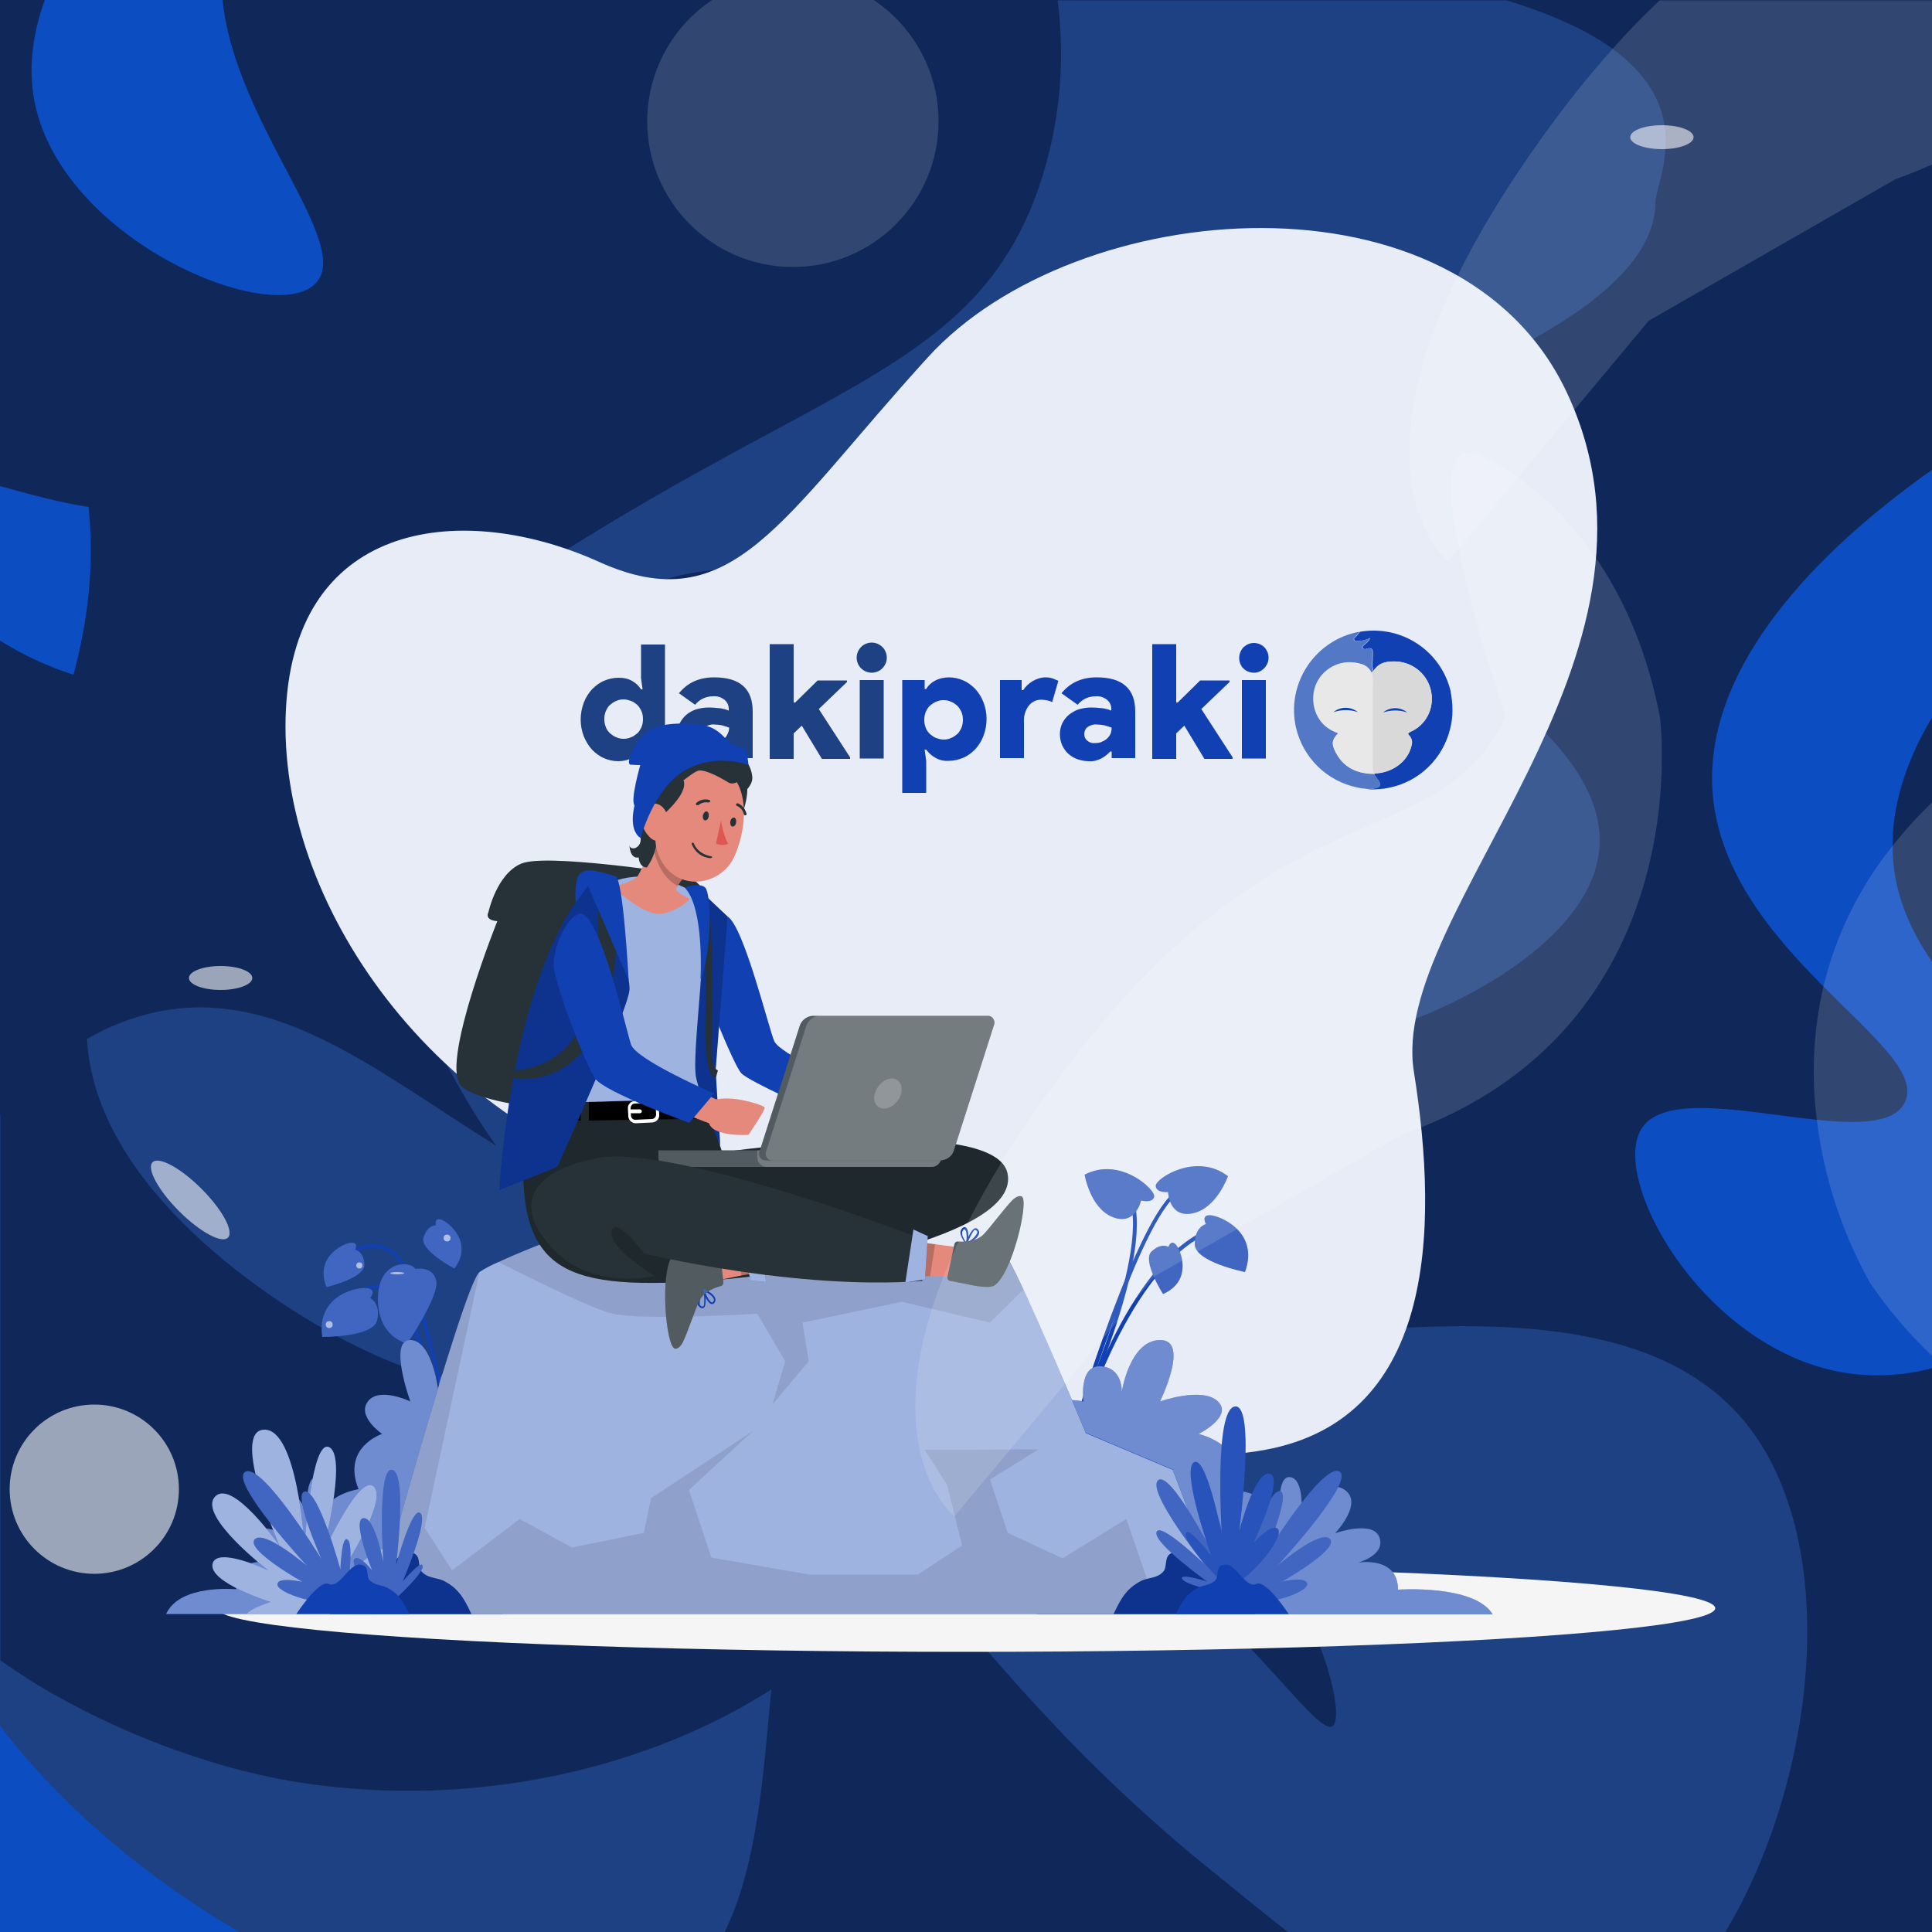 <?xml version="1.0" encoding="utf-8"?>
<!-- Generator: Adobe Illustrator 25.0.1, SVG Export Plug-In . SVG Version: 6.00 Build 0)  -->
<svg version="1.1" id="Layer_1" xmlns="http://www.w3.org/2000/svg" xmlns:xlink="http://www.w3.org/1999/xlink" x="0px" y="0px"
	 viewBox="0 0 500 500" style="enable-background:new 0 0 500 500;" xml:space="preserve">
<style type="text/css">
	.st0{fill:#102859;}
	.st1{fill:#0C4DC1;}
	.st2{fill:#1D4182;}
	.st3{fill:#1040B2;}
	.st4{opacity:0.9;fill:#FFFFFF;enable-background:new    ;}
	.st5{fill:#F5F5F5;}
	.st6{opacity:0.2;fill:#FFFFFF;enable-background:new    ;}
	.st7{opacity:0.4;fill:#FFFFFF;enable-background:new    ;}
	.st8{opacity:0.6;fill:#FFFFFF;enable-background:new    ;}
	.st9{opacity:0.1;enable-background:new    ;}
	.st10{opacity:0.2;enable-background:new    ;}
	.st11{opacity:0.1;fill:#FFFFFF;enable-background:new    ;}
	.st12{fill:#64A7DE;}
	.st13{fill:#B0CFE4;}
	.st14{fill:#5278C6;}
	.st15{fill:#D9D9D9;}
	.st16{fill:#E8E8E8;}
	.st17{fill:#263238;}
	.st18{fill:#E4897B;}
	.st19{fill:#FFFFFF;}
	.st20{fill:#DE5753;}
	.st21{opacity:0.14;fill:#FFFFFF;enable-background:new    ;}
	.st22{opacity:0.58;fill:#FFFFFF;enable-background:new    ;}
</style>
<g>
	<g id="Layer_2_1_">
		<rect y="0" class="st0" width="500" height="500"/>
		<path class="st0" d="M503.5,353.1v1c-0.3-0.2-0.6-0.5-0.9-0.7C502.9,353.3,503.2,353.2,503.5,353.1z"/>
		<path class="st1" d="M489.8,217.3c0,0.6,0,1.1,0,1.7c0,11.4,4.2,21.1,10.2,29.9v105.2c-5.3,1.4-10.8,2-16.3,1.8
			c-39.7-1.5-67.4-49.4-59-63.6c5.6-9.5,27.8-4.3,45.5-2.5c10.8,1.1,19.9,1,22.7-4.4c3.8-7.3-8-17-21-30.1
			c-13.4-13.5-28.2-30.7-28.8-52.6c-1-39.1,43.6-71.5,55.9-80.4l1-0.7v64.1C493.8,196,490.1,207,489.8,217.3z"/>
		<path class="st1" d="M87,162.9L87,162.9c-18,11-38.1,16.7-56.5,14.3c-3.9-0.5-7.8-1.4-11.5-2.6c-6.7-2.1-13-5.1-19-8.8v-40
			c7.6,2.1,15.6,4.3,22.9,5.4c9.6,1.4,17.8,0.8,22.1-4.5C57.5,111.4,37.8,57,0,40.2V0h107.7c8.9,7.8,22.4,22.2,30,42
			c3.2,8.2,5,16.9,5.4,25.7C144.9,106.2,119.2,143.1,87,162.9z"/>
		<path class="st1" d="M120.9,500H0v-59.5c4.8-0.7,9.8-1.2,14.7-1.4c23.7-1.3,48.4,2.6,70.1,17.7c2.8,2,5.4,4.1,7.9,6.3
			C100.8,470.1,113,482.7,120.9,500z"/>
		<path class="st2" d="M283.3,267.1c2.2,0.4,4.5,0.8,6.8,1.3c-7.6,10.4-16.9,19.6-27.4,27.1c-11.3,8.2-23.9,14.6-37.2,18.9
			c1.3-16.3,11-34.2,23.8-42.8C260,264.2,270.8,264.9,283.3,267.1z"/>
		<path class="st2" d="M446.5,500H333.3c-7.2-5.6-14.5-11.7-22.1-17.8c-40.3-33-60.5-62.4-75.3-76.8c-7.3-7.1-13.3-10.6-19.7-9
			c-11.7,2.9-14.6,20-16.6,40.9s-3.4,45.1-12.1,62.8H62.1C38.8,486.5,16.5,468.3,0,446.6V288.7c6.2-7.9,13.9-14.7,22.5-19.8
			c4.1-2.4,8.5-4.3,13-5.7c33.6-10.3,61,13.5,92.9,33.3c-14.8-20.7-35.9-63.4-40.5-112.5c-0.7-7-1-14-0.9-21l0,0
			c0.3-29.2,7.2-59.9,25.1-89c7.2-11.7,15.7-22.4,25.5-32c9.8-9.6,20.8-17.9,32.6-24.8c11.9-7,24.6-12.7,37.7-17.1h182
			c12.4,3.8,21.2,8,27.4,12.5c9,6.6,12.5,13.5,13.5,19.9c0.3,2.1,0.4,4.1,0.2,6.2c-0.4,6.3-2.6,11.4-2.6,13.9
			c-0.2,22.5-39.1,40.2-62.1,49c-5.4,2.1-10,3.6-12.9,4.7c-36.4,12.5-72.7,15.5-102.3,14.8c22.9,4.8,45.4,11.6,67.1,20.5
			c11,4.5,44.9,18.6,69.3,37.2c15.9,12.1,27.7,26.2,26.4,40.9c-2.1,24.4-40.2,44.4-68.9,50.5c-22.6,4.8-40,1.3-54.9-1.6
			c4.6-6.3,8.3-13.2,11-20.5c2.7-7.4,3.9-15.2,3.3-23.1c-4.5-54.7-103.8-96-144-69.7C118,182.8,145,283,143.9,305.3
			c19,9.9,39.9,16.5,64.8,12.9c5.7-0.8,11.3-2.1,16.8-3.9c-0.5,6.7,0.4,13.1,3.1,18.4c2.5,4.8,6.4,8.8,11.2,11.3
			c10.2,5.6,25,6.9,42.4,6.3l0,0c55.4-1.9,135.9-22.8,169.3,17.6C477.4,399.4,469.7,461.5,446.5,500z"/>
		<path class="st0" d="M344.9,446.7c-5.6,4.2-41.1-58-84.1-54.2c-11.1,1-17.7,5.9-24.8,12.9c-7.8,7.8-16.3,18.2-32,29
			c-1.4,1-2.9,1.9-4.3,2.8c-30.3,19.3-69.2,28.5-106.9,25.8c-14-0.9-27.9-3.6-41.2-8c-12.8-4.1-25.1-9.5-36.8-16
			c-5.1-2.8-10-6-14.7-9.3V221.9c7.8-15.6,14.7-31.3,18.9-47.2c3.8-14.2,5.5-28.7,3.9-43.5c-0.9-8.4-2.8-16.7-5.8-24.6
			C13,95.6,7.2,85.3,0,76V0h11.6C8.3,9.1,7,18.7,9.4,28.4c8.6,34.4,60.5,55.9,72,45.2C92.1,63.7,60.9,32.4,57.6,0h216.1
			c2.3,17.6,0.2,35.6-6.2,52.2c-11.8,29.8-33.8,41.3-70,60.8l-3.2,1.7c-25.4,13.8-57.6,31.7-97.6,62.3c-3.1,2.4-6,4.7-8.9,6.9
			c-61.8,48.9-65.6,70.9-65.4,82.8c0,0.7,0,1.5,0.1,2.2c2.4,42.4,56.8,72.7,64.3,76.7c54.7,29.6,105,15.1,150.3,14
			c12-0.3,23.6,0.4,34.9,3l0,0c13.2,3,25.6,9,36.1,17.5C339.5,405.1,348.9,443.7,344.9,446.7z"/>
	</g>
	<g id="Layer_1_1_">
		<g id="freepik--background-simple--inject-291">
			<path class="st3" d="M405.5,101.6c-27.9-59.4-127.1-51.1-165.3-9.2s-50.7,68.6-85.2,53s-78.5-11.4-81,38.2s37.9,108.2,102,125.6
				s64.2,78.8,149.1,66.4c46.3-6.8,47.4-56.9,40.8-98.3S437.9,170.6,405.5,101.6z"/>
			<path class="st4" d="M405.5,101.6c-27.9-59.4-127.1-51.1-165.3-9.2s-50.7,68.6-85.2,53s-78.5-11.4-81,38.2s37.9,108.2,102,125.6
				s64.2,78.8,149.1,66.4c46.3-6.8,47.4-56.9,40.8-98.3S437.9,170.6,405.5,101.6z"/>
		</g>
		<g id="freepik--Shadow--inject-291">
			<ellipse id="freepik--path--inject-291" class="st5" cx="250" cy="416.2" rx="193.9" ry="11.3"/>
		</g>
		<g id="freepik--Stone--inject-291">
			<path class="st3" d="M114.7,364.6c-0.1-0.4-6.8-35.4-13.4-40.1c-6.4-4.5-12,1.7-12.2,2l-0.8-0.6c0.1-0.1,6.4-7.1,13.5-2.1
				c6.9,4.9,13.6,39.3,13.8,40.7L114.7,364.6z"/>
			<path class="st3" d="M112.2,367.5c0-0.2-2.5-24.4-10.3-31.8c-1.9-1.8-3.7-2.5-5.5-2.1c-4.2,1-6.7,7.7-6.8,7.8l-0.9-0.4
				c0.1-0.3,2.8-7.3,7.5-8.4c2.1-0.5,4.2,0.3,6.4,2.3c8,7.7,10.5,31.4,10.6,32.4L112.2,367.5z"/>
			<path class="st3" d="M107.5,328.4c0,0,4.5-0.9,5.4,3s-7.5,16.3-7.5,16.3s-7.6-1.5-7.6-11.5S106,326.1,107.5,328.4z"/>
			<path class="st6" d="M107.5,328.4c0,0,4.5-0.9,5.4,3s-7.5,16.3-7.5,16.3s-7.6-1.5-7.6-11.5S106,326.1,107.5,328.4z"/>
			<path class="st3" d="M95.8,335.9c0,0,1.8-2-0.6-2.5S81.8,335,83.4,346c0,0,13.2,0.1,14.2-4.3S95.8,335.9,95.8,335.9z"/>
			<path class="st6" d="M95.8,335.9c0,0,1.8-2-0.6-2.5S81.8,335,83.4,346c0,0,13.2,0.1,14.2-4.3S95.8,335.9,95.8,335.9z"/>
			<path class="st3" d="M112.8,317.1c0,0-0.5-2,1.3-1.5s8.6,5.9,3.5,12.7c0,0-9-4.7-8-8S112.8,317.1,112.8,317.1z"/>
			<path class="st6" d="M112.8,317.1c0,0-0.5-2,1.3-1.5s8.6,5.9,3.5,12.7c0,0-9-4.7-8-8S112.8,317.1,112.8,317.1z"/>
			<path class="st3" d="M279.2,371.8l-1-0.3c0.1-0.4,11.7-41.5,32.5-52.5l0.5,0.9C290.7,330.8,279.3,371.4,279.2,371.8z"/>
			<path class="st3" d="M279.4,367.2l-0.9-0.4c0.2-0.4,20.1-44,13.3-57.8l0.9-0.4C299.7,322.8,280.2,365.4,279.4,367.2z"/>
			<path class="st3" d="M278.6,370.3l-1-0.3c0.7-2.3,16.7-55.4,26.9-61.9l0.5,0.8C295.1,315.3,278.8,369.8,278.6,370.3z"/>
			<path class="st3" d="M295.3,310.7c0,0,3,0.8,3.4-1s-8.8-10.5-18-5.7c0,0,1.4,8.7,7.3,11S295.3,310.7,295.3,310.7z"/>
			<path class="st6" d="M295.3,310.7c0,0,3,0.8,3.4-1s-8.8-10.5-18-5.7c0,0,1.4,8.7,7.3,11S295.3,310.7,295.3,310.7z"/>
			<path class="st3" d="M302.3,308.5c0,0-3.1,0.3-3.2-1.6s10.5-8.8,18.7-2.5c0,0-2.9,8.3-9.1,9.6S302.3,308.5,302.3,308.5z"/>
			<path class="st6" d="M302.3,308.5c0,0-3.1,0.3-3.2-1.6s10.5-8.8,18.7-2.5c0,0-2.9,8.3-9.1,9.6S302.3,308.5,302.3,308.5z"/>
			<path class="st3" d="M312.1,316.8c0,0-1.4-2.4,1.1-2.3s12.8,4.3,9,14.7c0,0-13-2.6-13-7.2S312.1,316.8,312.1,316.8z"/>
			<path class="st6" d="M312.1,316.8c0,0-1.4-2.4,1.1-2.3s12.8,4.3,9,14.7c0,0-13-2.6-13-7.2S312.1,316.8,312.1,316.8z"/>
			<path class="st3" d="M302.4,322.7c0,0,0.6-2,1.9-0.6s4.5,9.3-3.3,12.8c0,0-5.5-8.6-3-11S302.4,322.7,302.4,322.7z"/>
			<path class="st6" d="M302.4,322.7c0,0,0.6-2,1.9-0.6s4.5,9.3-3.3,12.8c0,0-5.5-8.6-3-11S302.4,322.7,302.4,322.7z"/>
			<path class="st3" d="M91.9,323.4c0,0,1-1.8-0.9-1.8s-9.7,3.6-6.5,11.5c0,0,9.9-2.3,9.8-5.8S91.9,323.4,91.9,323.4z"/>
			<path class="st6" d="M91.9,323.4c0,0,1-1.8-0.9-1.8s-9.7,3.6-6.5,11.5c0,0,9.9-2.3,9.8-5.8S91.9,323.4,91.9,323.4z"/>
			<path class="st3" d="M267.7,391.5c0,0-6.6-0.3-7.2-13.6s11-16.9,19.9-15.2c0,0-1.3-9.5,4.5-9.1s5.4,6.7,5.4,6.7s2-13.4,9.9-13.5
				s0,15.9,0,15.9s11-3.9,15,0s-5,8.4-5,8.4s14.2,3.4,8.3,14.3c0,0,9.9,1.1,12.7,6c0,0-0.8-9.8,2.8-9.1s2.8,9.3,2.8,9.3
				s5.9-9.5,11.1-6.1s-2.4,11.3-2.4,11.3s9.9-3.5,11.5,1.1s-5.5,6.5-5.5,6.5s10.3-1.8,10.3,7c0,0,19.8-1.4,24.5,6.4h-118
				L267.7,391.5z"/>
			<path class="st7" d="M267.7,391.5c0,0-6.6-0.3-7.2-13.6s11-16.9,19.9-15.2c0,0-1.3-9.5,4.5-9.1s5.4,6.7,5.4,6.7s2-13.4,9.9-13.5
				s0,15.9,0,15.9s11-3.9,15,0s-5,8.4-5,8.4s14.2,3.4,8.3,14.3c0,0,9.9,1.1,12.7,6c0,0-0.8-9.8,2.8-9.1s2.8,9.3,2.8,9.3
				s5.9-9.5,11.1-6.1s-2.4,11.3-2.4,11.3s9.9-3.5,11.5,1.1s-5.5,6.5-5.5,6.5s10.3-1.8,10.3,7c0,0,19.8-1.4,24.5,6.4h-118
				L267.7,391.5z"/>
			<path class="st3" d="M130.1,391.5c0,0,4.9-0.3,5.4-13.6s-8.1-16.9-14.7-15.2c0,0,1-9.5-3.3-9.1s-4,6.7-4,6.7s-1.5-13.4-7.3-13.5
				s0,15.9,0,15.9s-8.1-3.9-11,0s3.7,8.4,3.7,8.4s-10.5,3.4-6.1,14.3c0,0-7.3,1.1-9.3,6c0,0,0.6-9.8-2-9.1s-2,9.3-2,9.3
				s-4.4-9.5-8.2-6.1s1.8,11.3,1.8,11.3s-7.3-3.5-8.5,1.1s4.1,6.5,4.1,6.5s-7.6-1.8-7.6,6.9c0,0-14.6-1.4-18.1,6.4h87L130.1,391.5z"
				/>
			<path class="st7" d="M130.1,391.5c0,0,4.9-0.3,5.4-13.6s-8.1-16.9-14.7-15.2c0,0,1-9.5-3.3-9.1s-4,6.7-4,6.7s-1.5-13.4-7.3-13.5
				s0,15.9,0,15.9s-8.1-3.9-11,0s3.7,8.4,3.7,8.4s-10.5,3.4-6.1,14.3c0,0-7.3,1.1-9.3,6c0,0,0.6-9.8-2-9.1s-2,9.3-2,9.3
				s-4.4-9.5-8.2-6.1s1.8,11.3,1.8,11.3s-7.3-3.5-8.5,1.1s4.1,6.5,4.1,6.5s-7.6-1.8-7.6,6.9c0,0-14.6-1.4-18.1,6.4h87L130.1,391.5z"
				/>
			<path class="st3" d="M86.6,415.5c0,0,20.2-13.1,16.4-15.3s-17.3,10.8-17.3,10.8s14.9-21.7,11.2-26.1s-13.6,17.7-13.6,17.7
				s6.7-25.2,2-28S78.8,400,78.8,400s-1.8-30.4-10.5-30s4,30,4,30S60,382.4,55.6,387.4s13.8,19,13.8,19S55.9,400,55,404.8
				s15,9.8,15,9.8s-5.1,1.5-6.3,3.2h27.2C90.9,417.7,91.3,416.4,86.6,415.5z"/>
			<path class="st8" d="M86.6,415.5c0,0,20.2-13.1,16.4-15.3s-17.3,10.8-17.3,10.8s14.9-21.7,11.2-26.1s-13.6,17.7-13.6,17.7
				s6.7-25.2,2-28S78.8,400,78.8,400s-1.8-30.4-10.5-30s4,30,4,30S60,382.4,55.6,387.4s13.8,19,13.8,19S55.9,400,55,404.8
				s15,9.8,15,9.8s-5.1,1.5-6.3,3.2h27.2C90.9,417.7,91.3,416.4,86.6,415.5z"/>
			<path class="st3" d="M96.7,417.7c0,0,23.2-85.4,27.4-88.5s28.3-12.1,28.3-12.1s58.6,9.8,67.4,8.8s37.1-6.4,41.1,0
				s20.1,44.9,20.1,44.9l22.5,9.5l14.2,37.4L96.7,417.7z"/>
			<path class="st8" d="M317.7,417.7h-221c0,0,23.1-85,27.4-88.5l0,0c1.5-1,3.1-1.8,4.7-2.5c8.4-3.9,23.6-9.5,23.6-9.5
				s58.6,9.8,67.4,8.8s37.1-6.4,41.1,0c0.9,1.4,2.3,4.2,4,7.8c6.2,13.2,16.1,37.1,16.1,37.1l22.5,9.5L317.7,417.7z"/>
			<path class="st9" d="M264.9,333.7l-8.7,8.6l-22.8-5.4l-25.7,5.4l1.6,10l-9.4,11.2l3.3-11.2L196,340c0,0-29.6,1.8-37.4,0
				c-4.9-1.1-19.5-8.3-29.7-13.4c8.4-3.9,23.6-9.5,23.6-9.5s58.6,9.8,67.3,8.8s37.1-6.4,41.1,0C261.8,327.3,263.2,330.1,264.9,333.7
				z"/>
			<path class="st9" d="M317.7,417.7h-221c0,0,23.1-85,27.4-88.5l0,0l-14.2,66.2l7.1,11l17.5-13.3l13.5,7.4l18.6-3.8l1.9-9
				l26.4-17.4l-16.6,15.3l5.8,17.5l25.4,4.4h28L249,400l-3.9-15.7l-5.8-9.1l29.5-0.1l-12.6,7.8l4.6,13.8l14.2,6.6l16.5-10.2
				l6.7,19.5L317.7,417.7z"/>
			<path class="st3" d="M288.2,417.7h36.6c0,0-7.3-11.2-10.4-9.7c-4,1.8-7-8.3-11.5-5.9c-1.6,0.9-0.8,3.5-1.8,4.6
				c-1.6,1.8-3.7,1.5-5.7,2.4C291.5,411.1,290.1,413.7,288.2,417.7z"/>
			<path class="st10" d="M288.2,417.7h36.6c0,0-7.3-11.2-10.4-9.7c-4,1.8-7-8.3-11.5-5.9c-1.6,0.9-0.8,3.5-1.8,4.6
				c-1.6,1.8-3.7,1.5-5.7,2.4C291.5,411.1,290.1,413.7,288.2,417.7z"/>
			<path class="st3" d="M320.8,414.6c0,0-2.4-14-0.8-16s2,7.6,2,7.6s5.6-20.2,9.1-20.3s-4.2,17.5-4.2,17.5s15.3-24.9,19.7-22.6
				s-16,24.4-16,24.4s11.2-9.6,13.6-6.9s-12.4,11-12.4,11s6.5-1.5,6.5,0.7S327.4,415.9,320.8,414.6z"/>
			<path class="st6" d="M320.8,414.6c0,0-2.4-14-0.8-16s2,7.6,2,7.6s5.6-20.2,9.1-20.3s-4.2,17.5-4.2,17.5s15.3-24.9,19.7-22.6
				s-16,24.4-16,24.4s11.2-9.6,13.6-6.9s-12.4,11-12.4,11s6.5-1.5,6.5,0.7S327.4,415.9,320.8,414.6z"/>
			<path class="st3" d="M318.6,412.6c0,0-11.5-2.1-12.6-3.9s6.4,0.6,6.4,0.6s-14-10-13.1-12.8s12.3,8.2,12.3,8.2s-15-18.8-11.9-21.6
				s14.4,19.3,14.4,19.3s-4.3-11.4-1.5-12.5s5,12.7,5,12.7s0.7-5.5,2.4-4.9S321.4,407.9,318.6,412.6z"/>
			<path class="st6" d="M318.6,412.6c0,0-11.5-2.1-12.6-3.9s6.4,0.6,6.4,0.6s-14-10-13.1-12.8s12.3,8.2,12.3,8.2s-15-18.8-11.9-21.6
				s14.4,19.3,14.4,19.3s-4.3-11.4-1.5-12.5s5,12.7,5,12.7s0.7-5.5,2.4-4.9S321.4,407.9,318.6,412.6z"/>
			<path class="st3" d="M317.8,411.1c0,0-11.1-11.1-10.9-14s6.6,5.6,6.6,5.6s-7.8-21.8-4.6-24.2s7.3,18.5,7.3,18.5s-2.1-32.3,3.4-33
				s1.1,32.3,1.1,32.3s4-15.8,7.9-14.9s-4.2,17.9-4.2,17.9s5-5.5,6.4-3.5S324.5,408,317.8,411.1z"/>
			<path class="st11" d="M317.8,411.1c0,0-11.1-11.1-10.9-14s6.6,5.6,6.6,5.6s-7.8-21.8-4.6-24.2s7.3,18.5,7.3,18.5
				s-2.1-32.3,3.4-33s1.1,32.3,1.1,32.3s4-15.8,7.9-14.9s-4.2,17.9-4.2,17.9s5-5.5,6.4-3.5S324.5,408,317.8,411.1z"/>
			<path class="st3" d="M304.3,417.7h29.2c0,0-5.8-8.9-8.3-7.8c-3.2,1.5-5.6-6.6-9.2-4.7c-1.3,0.7-0.6,2.8-1.4,3.7
				c-1.3,1.4-3,1.2-4.5,2C307,412.5,305.9,414.5,304.3,417.7z"/>
			<path class="st3" d="M122,417.7H85.4c0,0,7.3-11.2,10.4-9.7c4,1.8,7-8.3,11.5-5.9c1.6,0.9,0.8,3.5,1.8,4.6
				c1.6,1.8,3.7,1.5,5.7,2.4C118.7,411.1,120.1,413.7,122,417.7z"/>
			<path class="st10" d="M122,417.7H85.4c0,0,7.3-11.2,10.4-9.7c4,1.8,7-8.3,11.5-5.9c1.6,0.9,0.8,3.5,1.8,4.6
				c1.6,1.8,3.7,1.5,5.7,2.4C118.7,411.1,120.1,413.7,122,417.7z"/>
			<path class="st3" d="M89.4,414.6c0,0,2.4-14,0.7-16s-2,7.6-2,7.6s-5.5-20.2-9.1-20.2s4.2,17.5,4.2,17.5s-15.3-25-19.7-22.6
				s16,24.4,16,24.4s-11.2-9.6-13.6-6.9s12.4,11,12.4,11s-6.6-1.5-6.5,0.7S82.8,415.9,89.4,414.6z"/>
			<path class="st6" d="M89.4,414.6c0,0,2.4-14,0.7-16s-2,7.6-2,7.6s-5.5-20.2-9.1-20.2s4.2,17.5,4.2,17.5s-15.3-25-19.7-22.6
				s16,24.4,16,24.4s-11.2-9.6-13.6-6.9s12.4,11,12.4,11s-6.6-1.5-6.5,0.7S82.8,415.9,89.4,414.6z"/>
			<path class="st3" d="M100.7,415.3c0,0,8.7-7.7,8.7-9.9s-5.2,3.9-5.2,3.9s6.8-15.8,4.6-17.7s-6.3,13.5-6.3,13.5s3-23.9-1-24.7
				s-2.3,23.9-2.3,23.9s-2.2-11.9-5.2-11.4s2.3,13.5,2.3,13.5s-3.4-4.3-4.6-2.9S95.8,412.7,100.7,415.3z"/>
			<path class="st6" d="M100.7,415.3c0,0,8.7-7.7,8.7-9.9s-5.2,3.9-5.2,3.9s6.8-15.8,4.6-17.7s-6.3,13.5-6.3,13.5s3-23.9-1-24.7
				s-2.3,23.9-2.3,23.9s-2.2-11.9-5.2-11.4s2.3,13.5,2.3,13.5s-3.4-4.3-4.6-2.9S95.8,412.7,100.7,415.3z"/>
			<path class="st3" d="M105.9,417.7H76.7c0,0,5.8-8.9,8.3-7.8c3.2,1.5,5.6-6.6,9.2-4.7c1.3,0.7,0.6,2.8,1.4,3.7
				c1.3,1.4,3,1.2,4.6,2C103.3,412.5,104.4,414.5,105.9,417.7z"/>
		</g>
		<path class="st12" d="M239.3,150.2L239.3,150.2z"/>
		<path class="st13" d="M238.8,151L238.8,151z"/>
		<path class="st13" d="M239.3,150.2L239.3,150.2z"/>
		<path class="st13" d="M238.8,151L238.8,151z"/>
		<path class="st2" d="M166.3,194.1h-0.4c-0.5,0.8-1.3,1.5-2.2,2c-1.1,0.6-2.4,0.9-3.7,0.9c-1.3,0-2.6-0.3-3.7-0.8
			c-1.2-0.5-2.2-1.3-3.1-2.2c-0.9-1-1.6-2.2-2.1-3.4c-1.1-2.8-1.1-5.9,0-8.8c0.5-1.3,1.2-2.4,2.1-3.4c0.9-0.9,1.9-1.7,3.1-2.2
			c1.2-0.5,2.4-0.8,3.7-0.8c1.3,0,2.6,0.2,3.7,0.9c0.9,0.5,1.6,1.2,2.2,2.1h0.4l-0.4-2.9v-8.7h6.2v29.6h-5.8L166.3,194.1z
			 M161.4,191.2c0.6,0,1.3-0.1,1.9-0.4c0.6-0.2,1.1-0.6,1.6-1c0.5-0.4,0.8-1,1.1-1.6c0.3-0.7,0.4-1.4,0.4-2.1c0-0.7-0.1-1.4-0.4-2.1
			c-0.3-0.6-0.6-1.1-1.1-1.6c-0.5-0.4-1-0.8-1.6-1c-0.6-0.2-1.2-0.4-1.9-0.4c-0.6,0-1.3,0.1-1.9,0.4c-0.6,0.2-1.1,0.6-1.6,1
			c-0.5,0.4-0.8,1-1.1,1.6c-0.3,0.7-0.4,1.4-0.4,2.1c0,0.7,0.1,1.4,0.4,2.1c0.2,0.6,0.6,1.1,1.1,1.6c0.5,0.4,1,0.8,1.6,1
			C160.1,191.1,160.8,191.2,161.4,191.2L161.4,191.2z"/>
		<path class="st2" d="M188.7,194.5h-0.4c-0.7,0.7-1.4,1.3-2.3,1.8c-1,0.5-2.1,0.8-3.2,0.7c-1,0-2-0.2-2.9-0.5
			c-0.9-0.3-1.7-0.8-2.4-1.4c-0.7-0.6-1.2-1.4-1.6-2.2c-0.4-0.9-0.6-1.9-0.6-2.9c0-1,0.2-1.9,0.6-2.8c0.4-0.8,1-1.6,1.7-2.2
			c0.7-0.6,1.6-1.1,2.5-1.4c1-0.3,2.1-0.5,3.2-0.5c1,0,2.1,0.1,3.1,0.2c0.7,0.1,1.5,0.3,2.2,0.6v-0.5c0-0.9-0.4-1.7-1.1-2.3
			c-0.9-0.7-1.9-1-3-0.9c-1.8,0-3.5,0.8-4.6,2.2l-4.2-3c1.1-1.3,2.4-2.4,4-3.1c1.6-0.7,3.3-1,5.1-1c3.3,0,5.8,0.7,7.5,2.2
			c1.7,1.5,2.5,3.7,2.5,6.7v12h-6.2L188.7,194.5z M188.7,188.3c-0.6-0.2-1.2-0.4-1.9-0.6c-0.6-0.1-1.3-0.2-1.9-0.2
			c-0.9-0.1-1.8,0.2-2.5,0.7c-0.5,0.4-0.8,1.1-0.8,1.8c0,0.7,0.3,1.3,0.8,1.7c0.6,0.5,1.3,0.7,2.1,0.6c0.6,0,1.3-0.1,1.8-0.4
			c0.5-0.2,1-0.5,1.3-0.9c0.4-0.4,0.6-0.8,0.8-1.3C188.6,189.3,188.7,188.8,188.7,188.3z"/>
		<path class="st2" d="M199.2,166.7h6.2v15.1h0.4l5.8-5.7h7.6v0.4l-7.3,7l8.1,12.5v0.4h-7.3l-5.2-8.6l-2.1,2v6.6h-6.2L199.2,166.7z"
			/>
		<path class="st2" d="M225.6,174.1c-0.5,0-1-0.1-1.5-0.3c-0.9-0.4-1.7-1.1-2.1-2.1c-0.2-0.5-0.3-1-0.3-1.5c0-0.5,0.1-1,0.3-1.5
			c0.4-0.9,1.1-1.7,2.1-2.1c0.5-0.2,1-0.3,1.5-0.3c0.5,0,1,0.1,1.5,0.3c0.9,0.4,1.7,1.1,2.1,2.1c0.2,0.5,0.3,1,0.3,1.5
			c0,0.5-0.1,1.1-0.3,1.5c-0.4,0.9-1.1,1.7-2.1,2.1C226.6,174,226.1,174.1,225.6,174.1z M222.5,196.3V176h6.2v20.3L222.5,196.3z"/>
		<path class="st3" d="M239.3,178.3h0.4c0.5-0.9,1.3-1.6,2.2-2.1c1.1-0.6,2.4-0.9,3.7-0.9c1.3,0,2.6,0.3,3.7,0.8
			c1.2,0.5,2.2,1.3,3.1,2.2c0.9,1,1.6,2.1,2.1,3.4c1.1,2.8,1.1,5.9,0,8.8c-0.5,1.3-1.2,2.4-2.1,3.4c-0.9,0.9-1.9,1.7-3.1,2.2
			c-1.2,0.5-2.4,0.8-3.7,0.8c-1.3,0.1-2.6-0.2-3.7-0.9c-0.9-0.5-1.6-1.2-2.2-2h-0.4l0.4,2.9v8.3h-6.2V176h5.8V178.3z M244.2,181.2
			c-0.6,0-1.3,0.1-1.9,0.4c-0.6,0.2-1.1,0.6-1.6,1c-0.5,0.4-0.8,1-1.1,1.6c-0.3,0.7-0.4,1.4-0.4,2.1c0,0.7,0.1,1.4,0.4,2.1
			c0.2,0.6,0.6,1.1,1.1,1.6c0.5,0.4,1,0.8,1.6,1c0.6,0.2,1.2,0.4,1.9,0.4c0.6,0,1.3-0.1,1.9-0.4c0.6-0.2,1.1-0.6,1.6-1
			c0.5-0.4,0.8-1,1.1-1.6c0.3-0.7,0.4-1.4,0.4-2.1c0-0.7-0.1-1.4-0.4-2.1c-0.3-0.6-0.6-1.1-1.1-1.6c-0.5-0.4-1-0.8-1.6-1
			C245.5,181.3,244.8,181.2,244.2,181.2z"/>
		<path class="st3" d="M258.6,176h5.8v2.6h0.4c0.6-0.9,1.4-1.7,2.4-2.3c1-0.6,2.2-1,3.4-1c0.7,0,1.3,0.1,1.9,0.3
			c0.5,0.2,0.9,0.4,1.4,0.6l-1.6,5.5c-0.4-0.2-0.7-0.3-1.1-0.4c-0.5-0.1-1-0.2-1.5-0.2c-1.4-0.1-2.7,0.5-3.5,1.6
			c-0.9,1.2-1.3,2.7-1.2,4.2v9.3h-6.2V176z"/>
		<path class="st3" d="M287.7,194.5h-0.4c-0.6,0.7-1.4,1.3-2.3,1.8c-1,0.5-2.1,0.8-3.2,0.7c-1,0-2-0.2-2.9-0.5
			c-0.9-0.3-1.7-0.8-2.4-1.4c-0.7-0.6-1.2-1.4-1.6-2.2c-0.4-0.9-0.6-1.9-0.6-2.9c0-1,0.2-1.9,0.6-2.8c0.4-0.8,1-1.6,1.7-2.2
			c0.8-0.6,1.6-1.1,2.5-1.4c1-0.3,2.1-0.5,3.2-0.5c1,0,2.1,0.1,3.1,0.2c0.7,0.1,1.5,0.3,2.2,0.6v-0.5c0-0.9-0.4-1.7-1.1-2.3
			c-0.9-0.7-1.9-1-3-0.9c-1.8,0-3.5,0.8-4.6,2.2l-4.2-3c1.1-1.3,2.4-2.4,4-3.1c1.6-0.7,3.3-1,5.1-1c3.3,0,5.8,0.7,7.5,2.2
			c1.7,1.5,2.5,3.7,2.5,6.7v12h-6.1V194.5z M287.7,188.3c-0.6-0.2-1.2-0.4-1.9-0.6c-0.6-0.1-1.3-0.2-1.9-0.2
			c-0.9-0.1-1.8,0.2-2.5,0.7c-0.5,0.4-0.8,1.1-0.8,1.8c0,0.7,0.3,1.3,0.8,1.7c0.6,0.5,1.3,0.7,2.1,0.6c0.6,0,1.3-0.1,1.8-0.4
			c1-0.4,1.8-1.2,2.2-2.2C287.6,189.3,287.7,188.8,287.7,188.3z"/>
		<path class="st3" d="M298.2,166.7h6.2v15.1h0.4l5.8-5.7h7.6v0.4l-7.3,7l8.1,12.5v0.4h-7.3l-5.2-8.6l-2.1,2v6.6h-6.2L298.2,166.7z"
			/>
		<path class="st3" d="M324.5,174.1c-0.5,0-1-0.1-1.5-0.3c-0.5-0.2-0.9-0.5-1.2-0.8c-0.4-0.3-0.6-0.8-0.8-1.2
			c-0.2-0.5-0.3-1-0.3-1.5c0-1,0.4-2,1.1-2.8c0.4-0.3,0.8-0.6,1.2-0.8c0.5-0.2,1-0.3,1.5-0.3c0.5,0,1,0.1,1.5,0.3
			c0.5,0.2,0.9,0.5,1.2,0.8c0.4,0.4,0.6,0.8,0.8,1.2c0.2,0.5,0.3,1,0.3,1.5c0,0.5-0.1,1.1-0.3,1.5c-0.4,0.9-1.1,1.7-2.1,2.1
			C325.6,174,325.1,174.1,324.5,174.1z M321.4,196.3V176h6.2v20.3L321.4,196.3z"/>
		<path class="st3" d="M375.9,183.8c0,1.6-0.2,3.2-0.6,4.8c-1.9,7.8-8.1,13.8-16,15.3c-0.4,0.1-0.7,0.1-1.1,0.2
			c-1,0.1-1.9,0.2-2.9,0.2c-0.5,0-0.9,0-1.4-0.1c6.5-0.1,1.1-3.4,1.9-4l0,0c4.7-0.2,8.6-3.2,9.5-7.2c0.3-0.9,0.1-1.8-0.5-2.5
			c-0.5-0.6-0.5-0.8,0.2-1.1c4-1.7,6.2-6,5.4-10.3c-0.8-4.4-4.5-7.6-8.9-7.9c-2.3-0.1-4.6,0.1-6,2.4l0,0c-0.6-1.3-0.2-2.6-0.2-4
			s0-2.2-1.7-1.7c-0.3,0.2-0.7,0.1-0.9-0.2c-0.2-0.4,0.2-0.6,0.4-0.8c0.5-0.5,1.2-0.9,1.5-1.8c-1,0.5-2.1,0.8-3.2,0.8
			c-0.3,0-0.7,0.1-0.9-0.3s0.1-0.6,0.4-0.8c0.4-0.4,0.7-0.9,1.1-1.3c1.1-0.2,2.3-0.3,3.5-0.3c9.5,0,17.7,6.5,19.9,15.6
			C375.7,180.5,375.9,182.1,375.9,183.8z"/>
		<path class="st14" d="M355.8,200.3L355.8,200.3l-0.4-0.1h-0.3c-4.1-0.1-7.4-1.6-9.4-5.4c-1.2-2.3-1.1-3.2,0.6-5.1
			c-6.4-2-7.6-8.9-5.5-13.1c2-4,6.6-6.1,11-4.9c1.4,0.3,2.6,1.2,3.1,2.5l0.2-0.3l0.3-0.3l0,0c-0.6-1.3-0.2-2.6-0.2-4s0-2.2-1.7-1.7
			c-0.3,0.2-0.7,0.1-0.9-0.2c-0.2-0.4,0.2-0.6,0.4-0.8c0.5-0.5,1.2-0.9,1.5-1.8c-1,0.5-2.1,0.8-3.2,0.8c-0.3,0-0.7,0.1-0.9-0.3
			s0.1-0.6,0.4-0.8c0.4-0.4,0.7-0.9,1.1-1.3c-0.4,0.1-0.8,0.1-1.1,0.2c-11,2.6-17.9,13.6-15.4,24.6c1.8,7.8,8,13.9,15.9,15.5l1,0.2
			l0.9,0.1c0.3,0,0.5,0.1,0.8,0.1C360.5,204.2,355.1,200.8,355.8,200.3z"/>
		<path class="st15" d="M365,189.4c4-1.7,6.2-6,5.4-10.3c-0.8-4.4-4.5-7.6-8.9-7.9c-2.3-0.1-4.6,0.1-6,2.4l-0.3,0.3l-0.2,0.3
			c0,0.2,0.1,0.3,0.1,0.5c0.1,0.7,0.2,1.5,0.1,2.2v20.5c0,0.7,0,1.5,0.1,2.2v0.2l0.1,0.2l0.4,0.1l0,0c4.7-0.2,8.6-3.2,9.5-7.2
			c0.3-0.9,0.1-1.8-0.5-2.5C364.2,190,364.3,189.8,365,189.4z M357.9,184.4c1.8-1.5,4.5-1.5,6.3,0
			C362.2,183.7,360,183.7,357.9,184.4L357.9,184.4z"/>
		<path class="st15" d="M364.2,184.4c-2-0.7-4.2-0.7-6.3,0C359.8,182.9,362.4,182.9,364.2,184.4z"/>
		<path class="st16" d="M355.4,199.9v-0.2c-0.1-0.7-0.2-1.5-0.1-2.2V177c0-0.8,0-1.5-0.1-2.2c0-0.2-0.1-0.3-0.1-0.5
			c-0.6-1.3-1.7-2.3-3.1-2.5c-4.4-1.2-9,0.9-11,4.9c-2,4.2-0.9,11,5.5,13.1c-1.6,1.9-1.8,2.8-0.6,5.1c2,3.8,5.3,5.3,9.4,5.4h0.3
			L355.4,199.9z M345.1,184.3c1.8-1.5,4.5-1.5,6.3,0C349.3,183.6,347.1,183.6,345.1,184.3L345.1,184.3z"/>
		<path class="st16" d="M351.4,184.3c-2-0.7-4.2-0.7-6.3,0C346.9,182.8,349.6,182.8,351.4,184.3z"/>
		<path class="st3" d="M351.4,184.3c-2-0.7-4.2-0.7-6.3,0C346.9,182.8,349.6,182.8,351.4,184.3z"/>
		<path class="st3" d="M364.2,184.4c-2-0.7-4.2-0.7-6.3,0C359.8,182.9,362.4,182.9,364.2,184.4z"/>
		<g id="freepik--Character--inject-291">
			<g id="freepik--group--inject-291">
				<path class="st17" d="M174.9,226c0,0-33.6-5.2-40-2.5s-8.5,12.6-8.5,12.6s-1.2,2,2.3,2.3c0,0-14.2,35.4-9.7,42.2
					s49.8,9.5,56,6.2S195.8,228.5,174.9,226z"/>
				<path class="st18" d="M194.7,259.8c0,0,4.4,10.3,5.4,11.8s23.1,11.6,23.1,11.6c1.8-0.2,3.6-0.2,5.4,0c2.7,0.4,6.5,1.6,6.8,2
					s-4.1,6.9-4.1,6.9s-8.9,0.5-10-3c0,0-22.2-8.2-24.8-10.4s-9.8-14.9-9.8-14.9L194.7,259.8z"/>
				<path class="st3" d="M188.3,237.2c4.2,2.5,10.7,29.2,12.1,32.3s18.4,10.9,18.4,10.9l-7.5,7.2c0,0-17.2-7.6-19.4-9.8
					s-10.7-24.3-10.7-24.3L188.3,237.2z"/>
				<path class="st17" d="M186.9,298.2c0,0,70.1-10.1,73.8,5.3c3.9,16.3-52.4,27.2-86,28.4s-43.3-6.2-37.9-47.8l45.4-0.1
					L186.9,298.2z"/>
				<path class="st10" d="M186.9,298.2c0,0,70.1-10.1,73.8,5.3c3.9,16.3-52.4,27.2-86,28.4s-43.3-6.2-37.9-47.8l45.4-0.1
					L186.9,298.2z"/>
				<path class="st3" d="M250.2,322.1c-0.1,0-0.2,0-0.2,0c-0.1,0-0.1-0.1-0.1-0.2c0.1-0.4,1.2-3.6,2.4-4c0.2-0.1,0.5,0,0.7,0.2
					c0.3,0.3,0.5,0.7,0.4,1.1c-0.2,0.6-0.5,1.1-1.1,1.5C251.7,321.2,251,321.7,250.2,322.1z M250.5,321.4c1-0.5,1.9-1.3,2.4-2.3
					c0.1-0.3,0-0.6-0.3-0.7c-0.1-0.1-0.2-0.1-0.3-0.1c-0.1,0-0.2,0.1-0.3,0.2C251.4,319.4,250.9,320.4,250.5,321.4z"/>
				<path class="st3" d="M250.2,322.1c-0.1,0-0.2,0-0.2-0.1c-0.1-0.1-1.7-2.1-1.4-3.4c0.1-0.3,0.3-0.6,0.5-0.8
					c0.2-0.2,0.6-0.3,0.9-0.1c0.8,0.6,0.7,3.2,0.3,4.2v0.1L250.2,322.1z M249.3,318.3c-0.1,0.1-0.2,0.3-0.3,0.5
					c-0.2,0.8,0.6,2.1,1,2.7c0.3-1.1,0.2-3-0.3-3.3C249.6,318.1,249.4,318.1,249.3,318.3L249.3,318.3L249.3,318.3z"/>
				<polygon class="st18" points="226,330.3 240.7,330.3 247.7,330.3 248.6,322.9 242,322 226.1,319.9 				"/>
				<path class="st17" d="M247,322l-1.8,8.5c-0.1,0.5,0.2,0.9,0.7,1c0,0,0,0,0,0l0,0l4.2,0.8c0,0,5.6,1.4,7.2,0.4
					c4.6-2.9,9-21.6,7.2-23c-0.7-0.5-1.9,0.3-2.5,0.9c-1.9,1.9-5.9,7.3-7.5,8.9c-1.9,1.9-5.2,1.9-6.6,1.8
					C247.4,321.3,247.1,321.6,247,322z"/>
				<polygon class="st10" points="226,330.3 240.7,330.3 242,322 226.1,319.9 				"/>
				<path class="st17" d="M170.4,297.7v1.9c0,1.3,1,2.3,2.3,2.4h68.4c1.3,0,2.4-1.1,2.5-2.4v-1.9H170.4z"/>
				<path class="st6" d="M170.4,297.7v1.9c0,1.3,1,2.3,2.3,2.4h68.4c1.3,0,2.4-1.1,2.5-2.4v-1.9H170.4z"/>
				<path class="st6" d="M196,297.7v1.9c0,1.3,1,2.3,2.3,2.4h42.9c1.3,0,2.4-1.1,2.5-2.4v-1.9H196z"/>
				<path class="st17" d="M198.3,300.3h45.2c1.5-0.1,2.8-1,3.3-2.4l10.4-32.5c0.4-0.9,0-2-0.9-2.4c-0.3-0.1-0.5-0.1-0.8-0.1h-45.2
					c-1.5,0.1-2.8,1.1-3.3,2.5l-10.4,32.5c-0.4,0.9,0,1.9,0.9,2.3C197.7,300.2,198,300.3,198.3,300.3L198.3,300.3z"/>
				<path class="st6" d="M198.3,300.3h45.2c1.5-0.1,2.8-1,3.3-2.4l10.4-32.5c0.4-0.9,0-2-0.9-2.4c-0.3-0.1-0.5-0.1-0.8-0.1h-45.2
					c-1.5,0.1-2.8,1.1-3.3,2.5l-10.4,32.5c-0.4,0.9,0,1.9,0.9,2.3C197.7,300.2,198,300.3,198.3,300.3L198.3,300.3z"/>
				<path class="st6" d="M200,300.3h43.5c1.5-0.1,2.8-1,3.3-2.4l10.4-32.5c0.4-0.9,0-2-0.9-2.4c-0.3-0.1-0.5-0.1-0.8-0.1h-43.5
					c-1.5,0.1-2.8,1.1-3.3,2.5l-10.4,32.5c-0.4,0.9,0,1.9,0.9,2.3c0,0,0,0,0,0C199.4,300.2,199.7,300.3,200,300.3z"/>
				<path class="st6" d="M226.4,283c-0.6,2.2,0.5,3.9,2.4,3.9s3.9-1.8,4.4-3.9s-0.5-3.9-2.4-3.9S227,280.9,226.4,283z"/>
				<path class="st6" d="M247,322l-1.8,8.5c-0.1,0.5,0.2,0.9,0.7,1c0,0,0,0,0,0l0,0l4.2,0.8c0,0,5.6,1.4,7.2,0.4
					c4.6-2.9,9-21.6,7.2-23c-0.7-0.5-1.9,0.3-2.5,0.9c-1.9,1.9-5.9,7.3-7.5,8.9c-1.9,1.9-5.2,1.9-6.6,1.8
					C247.4,321.3,247.1,321.6,247,322z"/>
				<polygon points="150.3,290 136.1,290.2 136.4,285.6 150.3,285.3 				"/>
				<polygon points="178.2,284.6 182.5,284.6 184,289.5 178.2,289.6 				"/>
				<polygon points="176.4,284.7 176.4,289.6 152.4,290 152.4,285.2 				"/>
				<path class="st19" d="M162.6,288.8l-0.1-1.9c-0.1-1,0.7-1.9,1.8-2l4.3-0.2c0.5,0,1,0.2,1.3,0.5c0.4,0.4,0.6,0.8,0.6,1.4l0.1,1.9
					c0.1,1-0.7,1.9-1.8,2l-4.3,0.2h-0.1C163.4,290.6,162.6,289.8,162.6,288.8z M168.8,289.6c0.6-0.1,1-0.6,1-1.2l-0.1-1.9
					c0-0.3-0.1-0.6-0.4-0.8c-0.2-0.2-0.5-0.3-0.8-0.3l-4.3,0.2c-0.6,0.1-1,0.6-1,1.2l0.1,1.9c0,0.6,0.5,1.1,1.1,1.1l0,0L168.8,289.6
					z"/>
				<path class="st19" d="M163.4,288.1h2.2c0.3,0,0.5-0.2,0.5-0.5c0-0.3-0.2-0.5-0.5-0.5h-2.2c-0.3,0-0.5,0.2-0.5,0.5
					C162.9,287.9,163.1,288.1,163.4,288.1z"/>
				<path class="st3" d="M188.3,237.2c0,0-5.5,34.6-3.2,47l-50.6,1.5c0,0,6-35.7,13.9-49.2C148.5,236.4,161.7,214.4,188.3,237.2z"/>
				<path class="st8" d="M188.3,237.2c0,0-5.5,34.6-3.2,47l-50.6,1.5c0,0,6-35.7,13.9-49.2C148.5,236.4,161.7,214.4,188.3,237.2z"/>
				<path class="st18" d="M158.6,229.5c0,0,8.4,8.2,13.2,6.9s6.7-3.8,6.7-3.8s-3.9-1.7-3.5-2.6c0.1-0.1,0.2-0.3,0.3-0.6
					c1.4-2.2,6.6-9.2,6.6-9.2l-11-6.2c0,0-0.9,2.1-2,4.7c-1.5,3.4-3.4,7.5-4,8.2C163.9,228.2,158.6,229.5,158.6,229.5z"/>
				<path class="st10" d="M168.9,218.6c0.7,3.9,2.4,8.5,6.5,10.7c1.4-2.2,6.6-9.2,6.6-9.2l-11-6.2
					C171,213.9,170.1,216.1,168.9,218.6z"/>
				<path class="st17" d="M166.7,211c-0.6,1.9-0.9,4-0.9,6c0.2,2.5-2.6,3.3-2.9,1.8c0,0,0.1,3.6,2.4,3.1c0,0,0,2.5,2.1,2.6
					c1.8-2.5,2.7-5.5,2.7-8.6C169.8,211.1,166.7,211,166.7,211z"/>
				<path class="st17" d="M185.7,198.8c-3.6,1.5-3,9.9,3,17c3.7-3.2,5.3-10.5,4.5-13.3C191.8,197.9,188.9,197.6,185.7,198.8z"/>
				<path class="st18" d="M191,219.2L191,219.2c-0.3,1-0.7,1.9-1.1,2.8c-3.6,7.2-13.8,8.6-18.3,1.5l-0.1-0.1
					c-3-4.8-1.9-9.3-0.6-17.1c0.9-5.9,6.4-9.9,12.2-9c1.6,0.2,3.2,0.9,4.6,1.8C193.6,203.2,193.3,212.5,191,219.2z"/>
				<path class="st17" d="M181.9,211c-0.1,0.6,0.1,1.2,0.5,1.3s0.9-0.3,1-1s-0.1-1.2-0.5-1.3S182.1,210.4,181.9,211z"/>
				<path class="st17" d="M189,212.6c-0.1,0.6,0.1,1.2,0.5,1.3s0.9-0.3,1-1s-0.1-1.2-0.5-1.3S189.1,212,189,212.6z"/>
				<path class="st20" d="M186.6,212.4c0.3,2.1,0.9,4.1,1.8,6c-1,0.4-2.1,0.4-3.1-0.1L186.6,212.4z"/>
				<path class="st17" d="M180.4,208.4c-0.1,0-0.2,0-0.2-0.1c-0.1-0.2-0.1-0.4,0-0.5c0.9-0.8,2.1-1.1,3.3-0.8c0.2,0,0.3,0.2,0.3,0.4
					c0,0,0,0,0,0l0,0c-0.1,0.2-0.3,0.3-0.5,0.3l0,0c-0.9-0.2-1.9,0.1-2.6,0.7C180.6,208.3,180.5,208.4,180.4,208.4z"/>
				<path class="st17" d="M192.8,211c-0.1,0-0.3-0.1-0.3-0.3c-0.2-0.9-0.8-1.7-1.7-2.1c-0.2,0-0.3-0.2-0.3-0.4
					c0-0.2,0.2-0.3,0.4-0.3c0,0,0.1,0,0.1,0c1.1,0.5,1.9,1.5,2.2,2.7c0.1,0.2-0.1,0.4-0.3,0.4c0,0,0,0,0,0l0,0
					C192.9,211,192.8,211,192.8,211z"/>
				<path class="st17" d="M183.8,222.1L183.8,222.1c-2.2-0.2-4-1.6-4.8-3.7c0-0.1,0-0.3,0.2-0.3c0.1,0,0.3,0,0.4,0.2
					c0,0.1,0.8,2.6,4.4,3.3c0.2,0,0.3,0.1,0.3,0.3C184.1,222,184,222.1,183.8,222.1C183.8,222.1,183.8,222.1,183.8,222.1
					L183.8,222.1z"/>
				<path class="st17" d="M192.5,205.1c0,0,2.3-1.8,2.2-3.9c-0.2-2.7-1.7-5.1-4.1-6.3c-2.2-1.3-4.7-2-7.3-2
					c-8.9-0.5-13.7,2.1-15.2,6.9c-0.9,1.7-0.9,4.8-0.1,7.7l0,0l0,0c0.5,1.7,1.2,3.2,2.3,4.6c5.4-4.7,7.4-8,6.6-10.2
					c0.2,0,2.9-2.4,4.1-2.5c1.7-0.1,4.9,1.5,7.5,3.1c1.4,0.8,2.9-0.5,2.9-0.5L192.5,205.1z"/>
				<path class="st18" d="M165.9,211.7c0.1,2,1,3.8,2.5,5.2c2,1.7,4.1,0.2,4.5-2.2c0.4-2.2-0.2-5.8-2.7-6.6S165.7,209.2,165.9,211.7
					z"/>
				<path class="st3" d="M165.8,216.9c0,0,3.3-12.8,11.4-17.5s16.5-1.4,16.5-1.4c-0.1-1.3-0.3-2.5-0.6-3.8c-0.2-0.4-4.3-1.8-4.3-1.8
					s-2.3-3.4-5.5-4.4s-12.7-1.4-16,1.4s-5.5,8.4-4.1,8.5s2.5,0.1,2.5,0.1s-2.6,9-1.5,10.4C164.3,208.4,162.4,214.7,165.8,216.9z"/>
				<path class="st3" d="M182.1,333.7c0.1-0.1,0.1-0.1,0.2-0.1c0.1,0,0.1,0.1,0.1,0.2c0.1,0.4,0.6,3.8-0.2,4.6
					c-0.2,0.2-0.4,0.2-0.7,0.1c-0.4-0.1-0.7-0.4-0.9-0.8c-0.1-0.6,0-1.3,0.2-1.8C181.2,335.2,181.6,334.4,182.1,333.7z M182.1,334.4
					c-0.7,0.9-1.1,2-1,3.2c0.1,0.3,0.3,0.5,0.6,0.5c0.1,0,0.2,0,0.3,0c0.1-0.1,0.1-0.2,0.2-0.3C182.3,336.7,182.3,335.5,182.1,334.4
					L182.1,334.4z"/>
				<polygon class="st18" points="204.5,317.2 190.6,321.8 183.9,324 185.4,331.4 191.9,330.1 207.7,327.1 				"/>
				<path class="st17" d="M187.2,331.7l-1-8.6c0-0.5-0.5-0.8-0.9-0.8h-0.1L181,323c0,0-5.8,0.4-6.9,1.9c-3.4,4.2-1.8,23.3,0.5,24.1
					c0.8,0.3,1.7-0.8,2.1-1.6c1.2-2.4,3.3-8.8,4.3-10.8c1.2-2.4,4.3-3.5,5.7-3.8C187,332.6,187.3,332.2,187.2,331.7z"/>
				<path class="st3" d="M182.1,333.7c0.1-0.1,0.2-0.1,0.2,0c0.1,0,2.4,1,2.8,2.3c0.1,0.3,0.1,0.7-0.1,1c-0.1,0.3-0.4,0.5-0.8,0.5
					c-1-0.1-2.1-2.5-2.2-3.6v-0.1C182.1,333.8,182.1,333.7,182.1,333.7z M184.7,336.7c0.1-0.2,0.1-0.4,0-0.5
					c-0.2-0.8-1.5-1.6-2.2-1.9c0.3,1.1,1.2,2.7,1.8,2.8C184.4,337,184.5,337,184.7,336.7L184.7,336.7L184.7,336.7z"/>
				<polygon class="st10" points="204.5,317.2 190.6,321.8 191.9,330.1 207.7,327.1 				"/>
				<polygon class="st3" points="194.3,331.4 198.3,331.8 195.9,318 191.3,320.4 				"/>
				<polygon class="st8" points="194.3,331.4 198.3,331.8 195.9,318 191.3,320.4 				"/>
				<path class="st6" d="M187.2,331.7l-1-8.6c0-0.5-0.5-0.8-0.9-0.8h-0.1L181,323c0,0-5.8,0.4-6.9,1.9c-3.4,4.2-1.8,23.3,0.5,24.1
					c0.8,0.3,1.7-0.8,2.1-1.6c1.2-2.4,3.3-8.8,4.3-10.8c1.2-2.4,4.3-3.5,5.7-3.8C187,332.6,187.3,332.2,187.2,331.7z"/>
				<path class="st17" d="M239.3,320.9c0,0-65.2-25.3-85.2-21.1s-20.1,14.7-10,24.4s25.3,6,25.3,6s-11.9-7.1-11.1-11.5
					s8.4,5.7,8.4,5.7s39.4,9.6,72,7.1L239.3,320.9z"/>
				<polygon class="st3" points="240.1,319.9 236.4,318.2 234.3,331.9 239.4,331.1 				"/>
				<polygon class="st8" points="240.1,319.9 236.4,318.2 234.3,331.9 239.4,331.1 				"/>
				<path class="st3" d="M154.5,226.8c0,0,8.8,24,8.4,29.4S144.2,302,144.2,302l-15,6C129.2,308,132.3,248.7,154.5,226.8z"/>
				<path class="st10" d="M154.5,226.8c0,0,8.8,24,8.4,29.4S144.2,302,144.2,302l-15,6C129.2,308,132.3,248.7,154.5,226.8z"/>
				<path class="st3" d="M186.4,296.5c0,0-4.7-11.2-6.2-17.4s3.8-38.1,0.9-48.7l7.2,6.8l-3.1,39.8L186.4,296.5z"/>
				<path class="st10" d="M186.4,296.5c0,0-4.7-11.2-6.2-17.4s3.8-38.1,0.9-48.7l7.2,6.8l-3.1,39.8L186.4,296.5z"/>
				<path class="st17" d="M132.8,279.1c0,0,31.3,6,26.3-51.2l-5.1-0.4c0,0,3.1,21.7-2.6,35.9S132.3,277,132.3,277L132.8,279.1z"/>
				<path class="st3" d="M162.7,253.7l-10.5-24.4l-3.2,4.2c0,0-0.6-5.9,1.3-7.6s7,0.4,9,0.9S162.7,253.7,162.7,253.7z"/>
				<path class="st17" d="M179.2,230.8c0,0,4.1,12,3.4,30.8s2.7,17.2,2.7,17.2l0.5-1.8c0,0-1.9-0.2-1.7-6.5s1-31.9-1.5-38.6
					L179.2,230.8z"/>
				<path class="st3" d="M181.3,253c0,0,1-18-4.1-23.3c0,0,3.8-1.4,5.3,0s1.9,15.1-1.1,24"/>
				<path class="st18" d="M155.9,260.4c0,0,4.6,10.6,5.6,12.1s23.8,12,23.8,12c1.8-0.3,3.7-0.3,5.6,0c2.8,0.4,6.7,1.6,7,2.1
					s-4.2,7.1-4.2,7.1s-9.1,0.6-10.2-3c0,0-22.8-8.5-25.5-10.7s-10-15.4-10-15.4L155.9,260.4z"/>
				<path class="st3" d="M150.3,236.5c4.9,0,11.7,29.8,13,33.8s21.5,12.7,21.5,12.7l-6.4,7.6c0,0-21.9-7.9-24.4-11.5
					s-10.4-24.3-10.7-29.1S147,236.5,150.3,236.5z"/>
			</g>
		</g>
	</g>
	<g id="Layer_3">
		<path class="st21" d="M429.6,185.7c0,0,10.7,80.6-66.7,107.9L299,330.2l-52,62.2c0,0-34.7-27.6,24.4-109.9s99.6-58.9,118.3-96.9
			c0,0-27.2-77.9-6.3-67.6C383.5,118,419.5,132.7,429.6,185.7z"/>
		<path class="st21" d="M500,0v42.6c-3,1.3-6.2,2.6-9.5,3.8L426.7,83l-33.8,40.5l-15.3,18.4l0,0l-2.8,3.4c0,0-15.1-12-8.4-43.8
			c3.4-16.4,12.7-38.1,32.8-66.1c5.7-7.9,11.7-15.6,18.2-22.8c4.1-4.7,8.2-8.8,12.1-12.5H500z"/>
		<path class="st21" d="M500,207.7v143.2c-6-5.7-11.3-12-16-18.8c-7.3-13.1-12-27.4-13.8-42.3c-1.5-11.5-0.9-23.2,1.7-34.5
			c3.2-13.3,9.3-25.7,17.9-36.4C492.9,215,496.3,211.2,500,207.7z"/>
		<path class="st21" d="M503.5,353.1v1c-0.3-0.2-0.6-0.5-0.9-0.7C502.9,353.3,503.2,353.2,503.5,353.1z"/>
		<circle class="st22" cx="24.4" cy="385.4" r="21.9"/>
		<ellipse class="st22" cx="57.1" cy="253.1" rx="8.2" ry="3.1"/>
		<ellipse class="st22" cx="430.1" cy="35.5" rx="8.2" ry="3.1"/>
		
			<ellipse transform="matrix(0.707 -0.707 0.707 0.707 -205.212 125.807)" class="st22" cx="49.3" cy="310.6" rx="4.1" ry="13.8"/>
		<circle class="st22" cx="85.2" cy="342.8" r="0.9"/>
		<ellipse class="st22" cx="102.8" cy="329.5" rx="1.8" ry="0.3"/>
		<circle class="st22" cx="115.7" cy="320.4" r="0.9"/>
		<circle class="st22" cx="93" cy="327.5" r="0.8"/>
		<path class="st21" d="M242.9,31.4c0,20.8-16.9,37.7-37.7,37.7s-37.7-16.9-37.7-37.7c0-12.6,6.3-24.4,16.8-31.4h41.8
			C236.6,7,242.9,18.8,242.9,31.4z"/>
	</g>
</g>
</svg>
